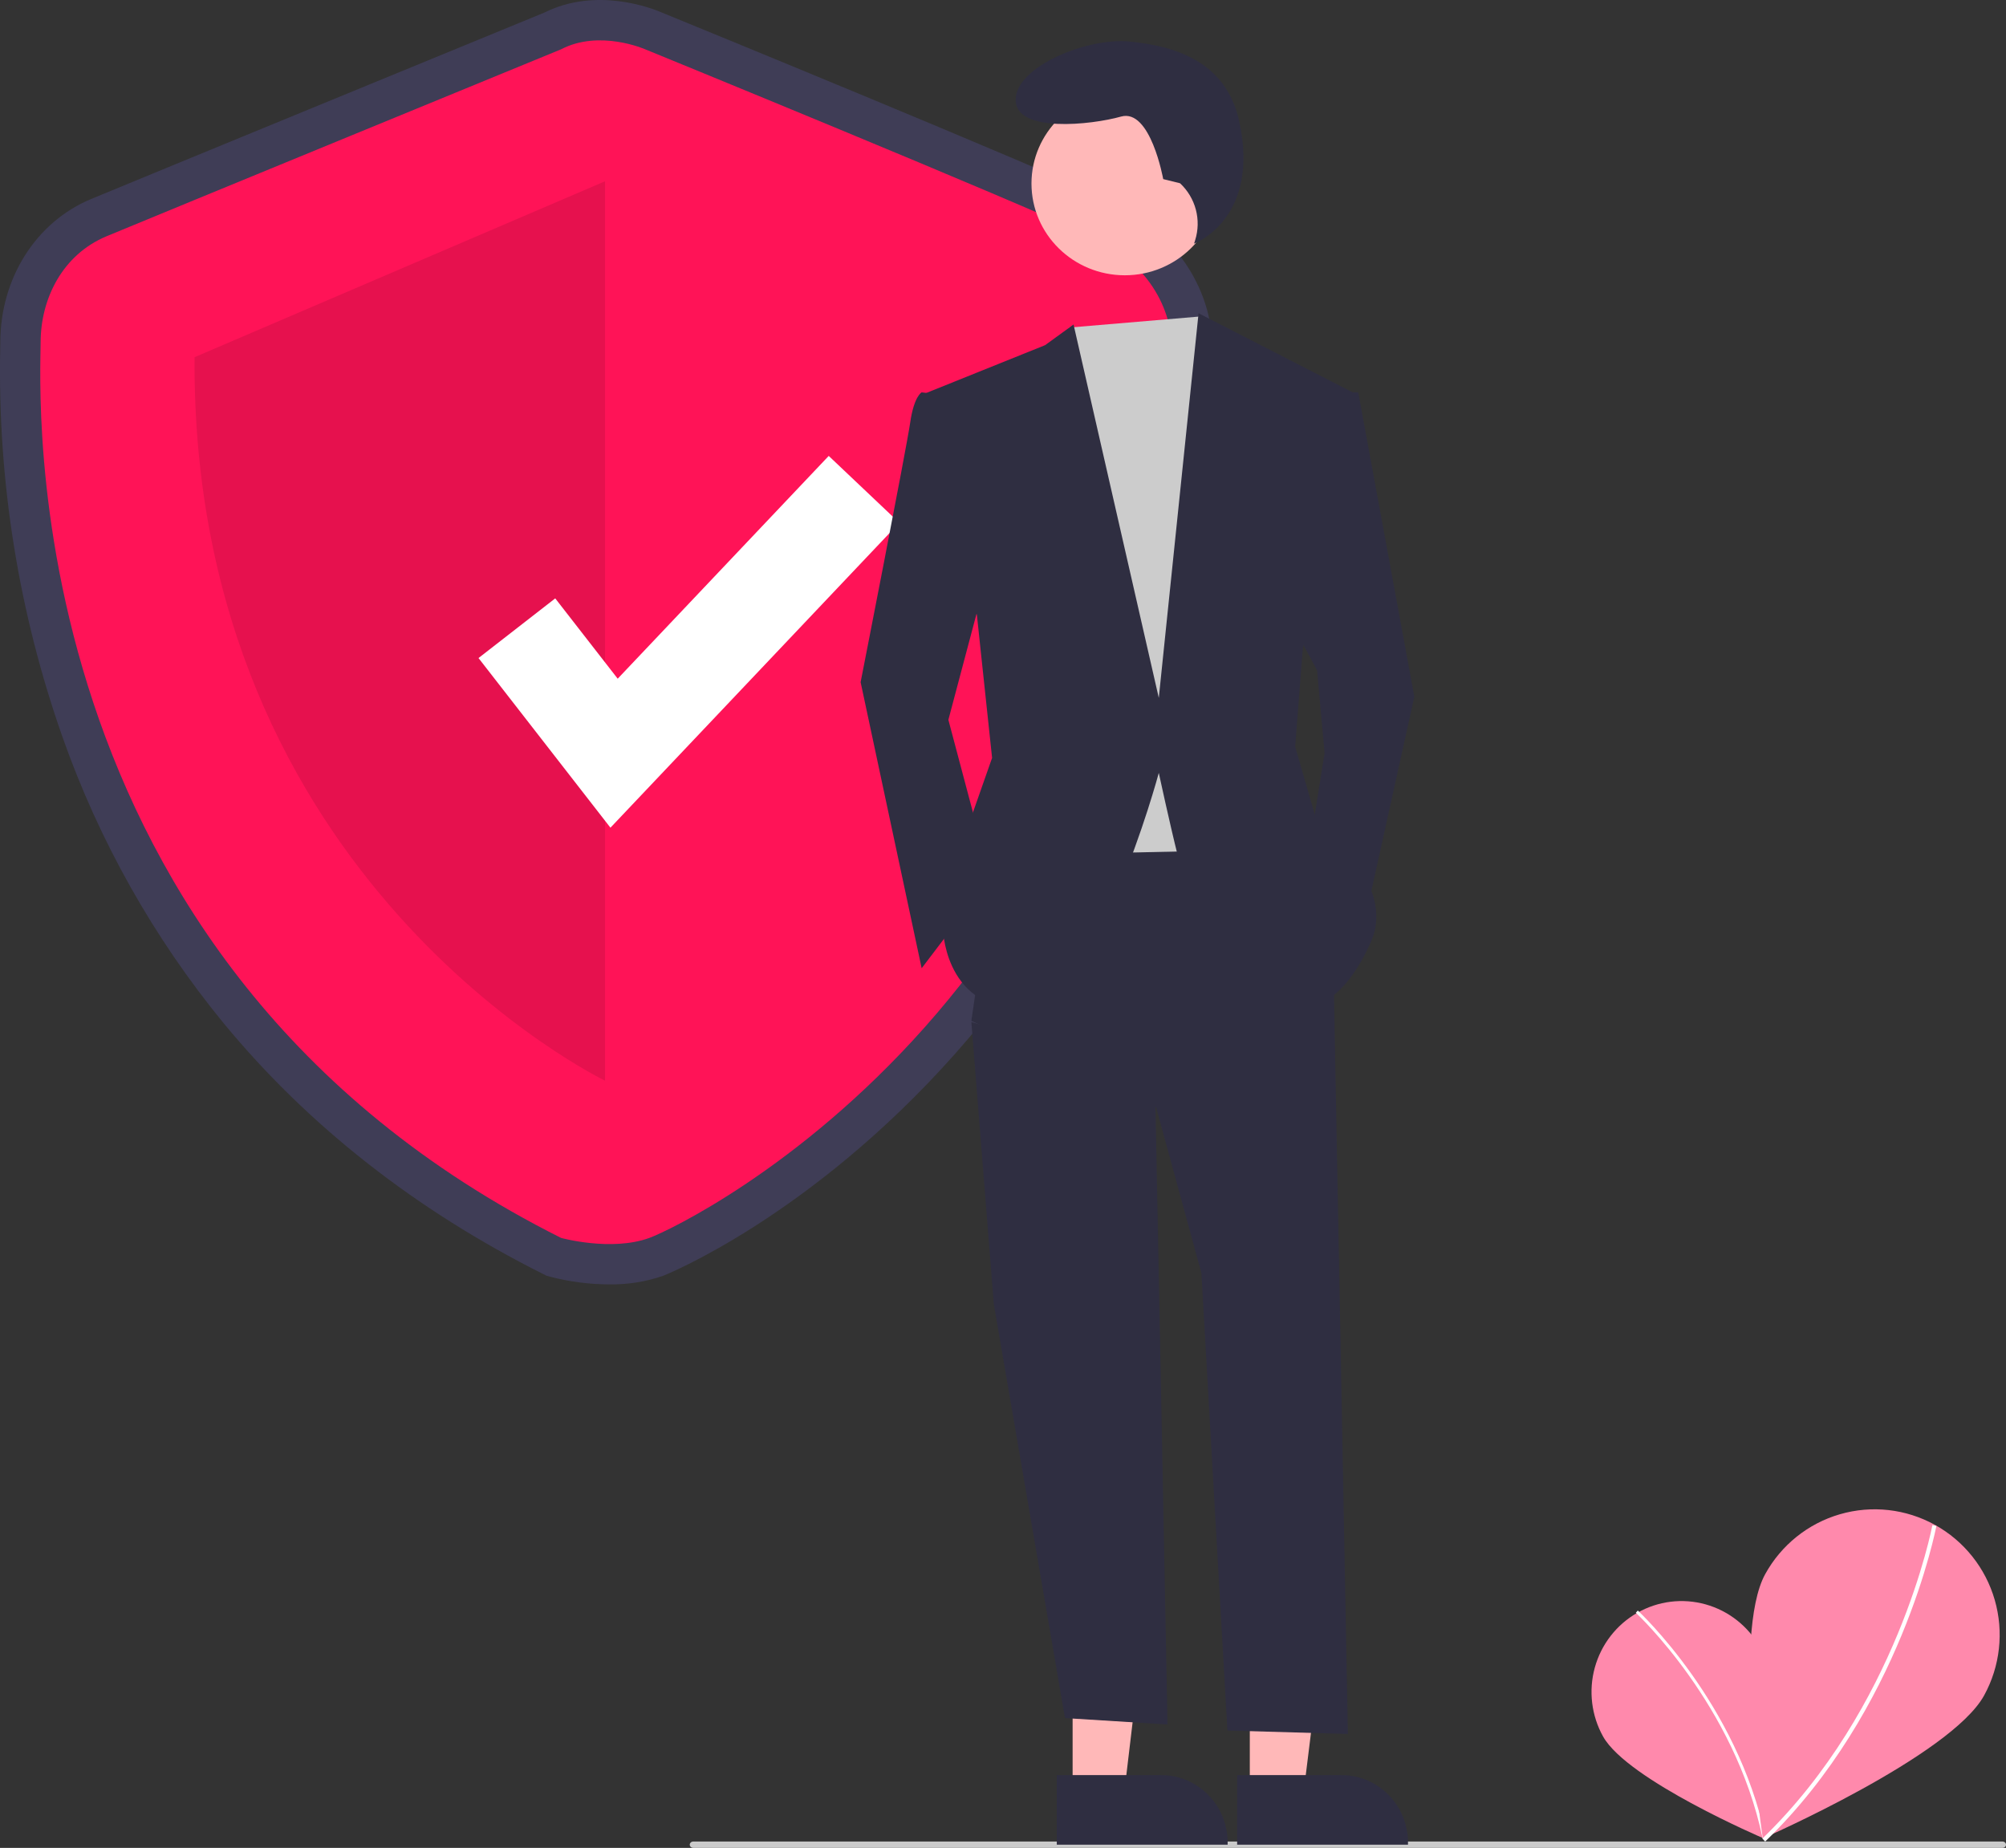 <svg width="634" height="584" viewBox="0 0 634 584" fill="none" xmlns="http://www.w3.org/2000/svg">
<rect x="0" y="0" width="634" height="584" fill="#333333" stroke="none"/>
<g clip-path="url(#clip0_1536_214)">
<path d="M556.225 520.558C563.967 534.366 557.402 581 557.402 581C557.402 581 514.415 562.639 506.675 548.837C502.967 542.208 502.019 534.364 504.04 527.029C506.06 519.695 510.884 513.47 517.451 509.722C524.017 505.974 531.79 505.01 539.061 507.042C546.331 509.074 552.505 513.935 556.225 520.558Z" fill="#FF89AC"/>
<path d="M558 580.805L557.081 581C548.228 538.681 517.311 509.984 517 509.699L517.632 509C517.945 509.287 549.082 538.179 558 580.805Z" fill="white"/>
<path d="M627.088 535.819C616.551 555.007 557.143 581 557.143 581C557.143 581 547.348 516.695 557.88 497.513C562.94 488.301 571.439 481.484 581.507 478.561C591.575 475.639 602.387 476.851 611.564 481.931C620.742 487.01 627.533 495.542 630.445 505.648C633.356 515.754 632.149 526.607 627.088 535.819Z" fill="#FF89AC"/>
<path d="M557.884 582L557 581.054C599.603 539.93 610.632 482.575 610.738 482L612 482.241C611.893 482.82 600.797 540.578 557.884 582Z" fill="white"/>
<path d="M192.566 405.919C186.276 405.898 180.014 405.088 173.926 403.508L172.726 403.176L171.613 402.618C131.371 382.442 97.421 355.791 70.706 323.407C48.592 296.442 31.35 265.827 19.757 232.937C5.893 193.559 -0.776 152.01 0.066 110.272C0.083 109.396 0.097 108.72 0.097 108.254C0.097 87.965 11.359 70.162 28.789 62.9C42.128 57.342 163.244 7.595 171.995 4C188.475 -4.257 206.057 2.635 208.871 3.84C215.181 6.421 327.146 52.215 351.341 63.737C376.277 75.611 382.93 96.942 382.93 107.674C382.93 156.263 374.515 201.672 357.919 242.642C344.516 275.804 325.519 306.419 301.757 333.153C255.91 384.747 210.051 403.037 209.608 403.198C204.128 405.084 198.361 406.005 192.566 405.919ZM181.781 379.205C185.757 380.097 194.911 381.434 200.877 379.257C208.456 376.493 246.839 356.589 282.707 316.225C332.264 260.456 357.41 190.35 357.446 107.854C357.358 106.182 356.171 94.262 340.385 86.745C316.659 75.447 200.281 27.86 199.109 27.381L198.787 27.244C196.348 26.222 188.586 24.07 183.236 26.873L182.165 27.373C180.868 27.905 52.302 80.71 38.59 86.423C28.998 90.42 25.581 100.321 25.581 108.254C25.581 108.833 25.566 109.677 25.545 110.767C24.449 167.214 37.511 306.113 181.781 379.205Z" fill="#3F3D56"/>
<path d="M177.324 15.586C177.324 15.586 47.589 68.87 33.689 74.662C19.789 80.454 12.839 94.354 12.839 108.254C12.839 122.154 2.414 303.532 177.324 391.228C177.324 391.228 193.199 395.62 205.243 391.228C217.287 386.836 370.188 312.702 370.188 107.675C370.188 107.675 370.188 86.825 345.863 75.241C321.538 63.658 203.929 15.586 203.929 15.586C203.929 15.586 189.486 9.216 177.324 15.586Z" fill="#FF1357"/>
<path opacity="0.1" d="M191.224 57.286V341.536C191.224 341.536 60.331 278.53 61.49 112.887L191.224 57.286Z" fill="black"/>
<path d="M192.931 261.581L151.235 207.969L175.483 189.11L195.226 214.494L261.921 144.088L284.224 165.219L192.931 261.581Z" fill="white"/>
<path d="M632.914 584H219.086C218.798 584 218.522 583.895 218.318 583.707C218.114 583.52 218 583.265 218 583C218 582.735 218.114 582.48 218.318 582.293C218.522 582.105 218.798 582 219.086 582H632.914C633.202 582 633.478 582.105 633.682 582.293C633.886 582.48 634 582.735 634 583C634 583.265 633.886 583.52 633.682 583.707C633.478 583.895 633.202 584 632.914 584Z" fill="#CACACA"/>
<path d="M339.003 567L355.264 566.999L363 502L339 502.001L339.003 567Z" fill="#FFB8B8"/>
<path d="M334 561.001L366.981 561H366.982C372.556 561 377.902 563.245 381.844 567.241C385.785 571.236 388 576.655 388 582.306V582.998L334.001 583L334 561.001Z" fill="#2F2E41"/>
<path d="M395.003 567L411.941 566.999L420 502L395 502.001L395.003 567Z" fill="#FFB8B8"/>
<path d="M391 561.001L423.981 561H423.982C429.556 561 434.902 563.245 438.844 567.241C442.785 571.236 445 576.655 445 582.306V582.998L391.001 583L391 561.001Z" fill="#2F2E41"/>
<path d="M364.993 339.647L369 545L336.588 542.981L314.102 412.182L307 323L364.993 339.647Z" fill="#2F2E41"/>
<path d="M421.426 304.778L426 548L387.931 546.914L379.708 402.336L365.405 349.988L307 322.624L316.535 257.19L402.355 256L421.426 304.778Z" fill="#2F2E41"/>
<path d="M355.5 87C371.792 87 385 74.016 385 58C385 41.984 371.792 29 355.5 29C339.208 29 326 41.984 326 58C326 74.016 339.208 87 355.5 87Z" fill="#FFB8B8"/>
<path d="M379.543 100L384.032 106.724L396 139.852L386.426 268.816L330.179 270L323 122.104L338.041 103.517L379.543 100Z" fill="#CCCCCC"/>
<path d="M300.941 125.19L291.294 124C291.294 124 288.882 125.19 287.676 133.516C286.471 141.843 272 215.595 272 215.595L291.294 306L313 277.451L299.735 227.49L313 177.529L300.941 125.19Z" fill="#2F2E41"/>
<path d="M422.182 124H429.272L447 220.187L430.454 295L413.909 267.688L418.636 238L416.273 211.875L408 196.437L422.182 124Z" fill="#2F2E41"/>
<path d="M372.963 57.92L367.634 56.603C367.634 56.603 363.636 34.206 354.31 36.841C344.983 39.476 321 42.111 321 31.571C321 21.031 343.651 11.808 356.974 13.126C370.298 14.443 387.315 18.814 391.616 38.158C398.512 69.168 377.389 77 377.389 77L377.741 75.871C378.717 72.736 378.787 69.394 377.942 66.222C377.098 63.05 375.373 60.174 372.963 57.92Z" fill="#2F2E41"/>
<path d="M292 124.497L330.316 109.08L339.296 102.558L366.237 220.556L378.809 99L428.5 124.497L411.737 205.139L409.342 235.973L416.526 260.877C416.526 260.877 441.671 278.665 433.289 297.64C424.908 316.614 415.329 317.8 415.329 317.8C415.329 317.8 374.618 279.851 372.224 270.364C369.829 260.877 366.237 244.274 366.237 244.274C366.237 244.274 345.882 320.172 321.934 318.986C297.987 317.8 297.987 292.896 297.987 292.896L303.974 266.806L313.553 239.53L308.763 194.466L292 124.497Z" fill="#2F2E41"/>
</g>
<defs>
<clipPath id="clip0_1536_214">
<rect width="634" height="584" fill="white"/>
</clipPath>
</defs>
</svg>
